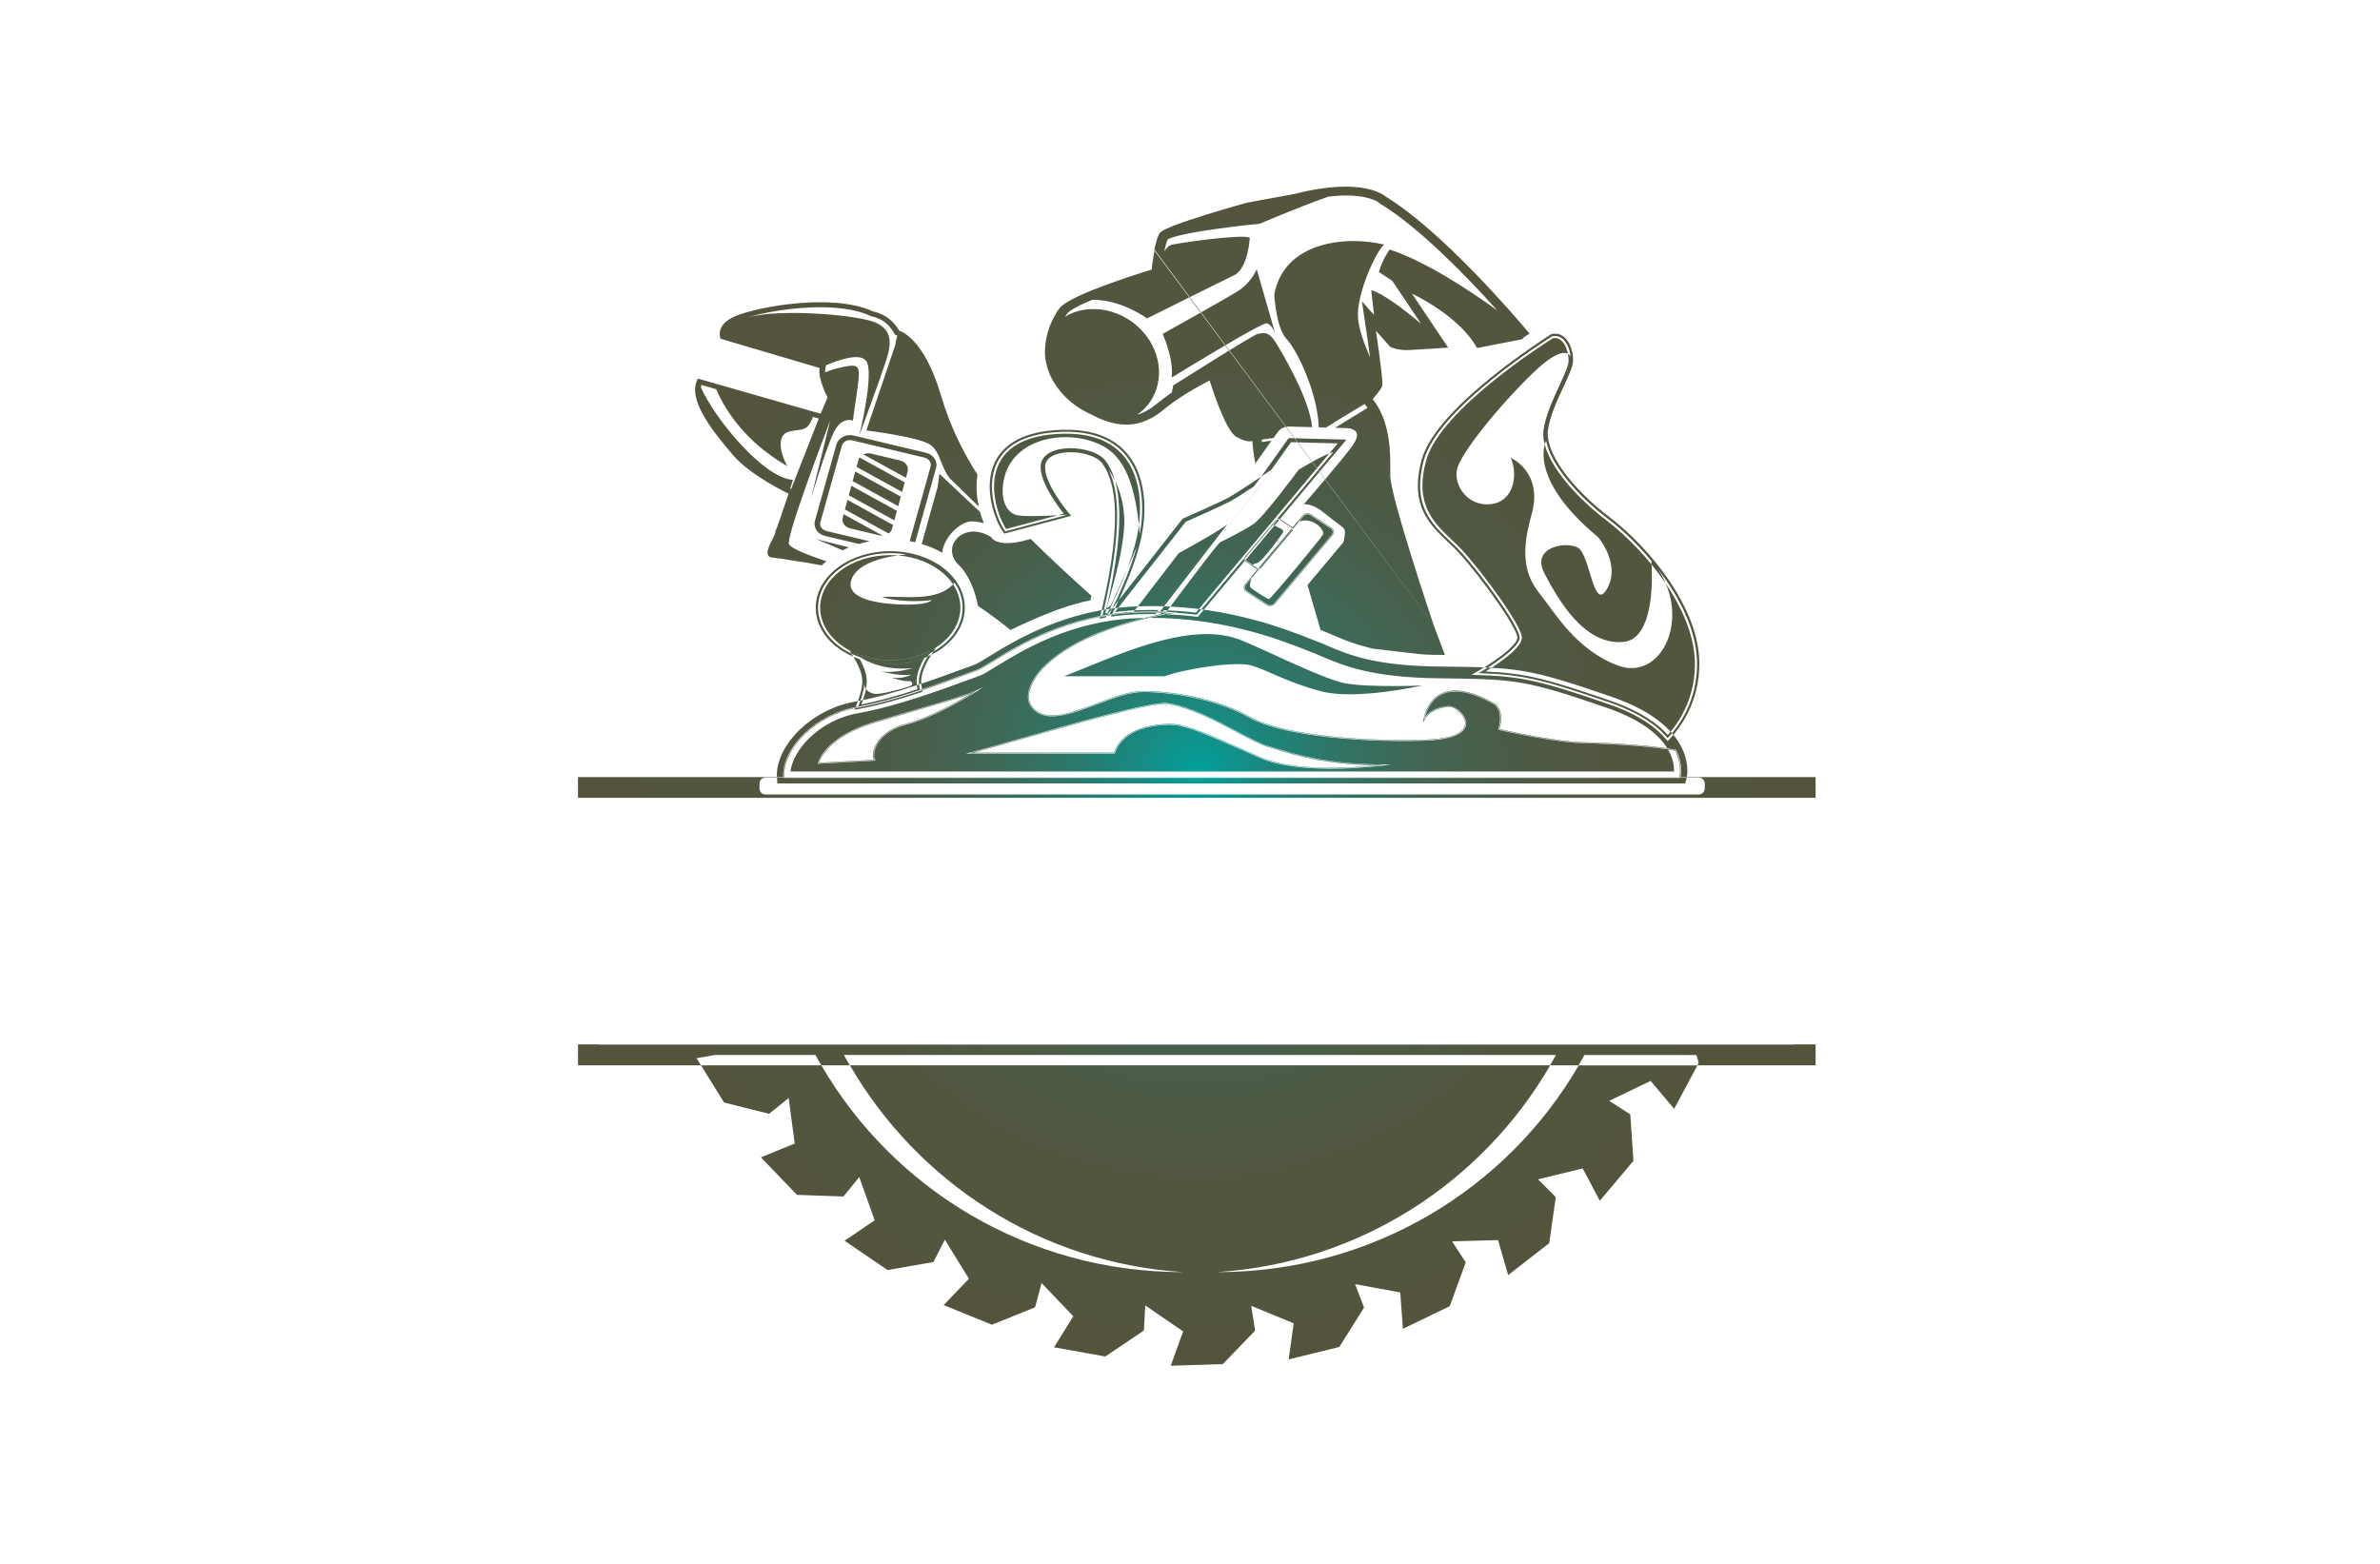 <?xml version="1.0" encoding="utf-8"?>
<!-- Generator: Adobe Illustrator 27.8.1, SVG Export Plug-In . SVG Version: 6.00 Build 0)  -->
<svg version="1.1" xmlns="http://www.w3.org/2000/svg" xmlns:xlink="http://www.w3.org/1999/xlink" x="0px" y="0px"
	 viewBox="0 0 350 230" style="enable-background:new 0 0 350 230;" xml:space="preserve">
<style type="text/css">
	.st0{fill:#DCFBFF;}
	.st1{fill:#FFF5E1;}
	.st2{fill:#EBFFDE;}
	.st3{fill:#E1FFF9;}
	.st4{fill:#F4FFDE;}
	.st5{fill:#E1FFE7;}
	.st6{fill:#E3F9FF;}
	.st7{fill:#FFF0E1;}
	.st8{fill:#B50004;}
	.st9{fill:#00A651;}
	.st10{fill:#18466B;}
	.st11{fill:#26AFDF;}
	.st12{fill:#767676;}
	.st13{fill:#00184F;}
	.st14{fill:#009CC6;}
	.st15{fill:#A97C50;}
	.st16{fill:#603913;}
	.st17{fill:#00183A;}
	.st18{fill:#5B5B5B;}
	.st19{fill:#E50000;}
	.st20{fill:#163A7A;}
	.st21{fill:#683600;}
	.st22{fill:#02025E;}
	.st23{fill:#FFD073;}
	.st24{fill:#245EB2;}
	.st25{fill:#00187C;}
	.st26{fill:#0099A5;}
	.st27{fill:#4F2400;}
	.st28{fill:#002F33;}
	.st29{fill:#809103;}
	.st30{fill:#7C2600;}
	.st31{fill:#E65100;}
	.st32{fill:#29ABE2;}
	.st33{fill:#0071BC;}
	.st34{fill:#0C2E3A;}
	.st35{fill:url(#SVGID_1_);}
	.st36{fill:url(#SVGID_00000073722073564867181600000000776978978766681780_);}
	.st37{fill:url(#SVGID_00000101099275798351420660000004589722308500633512_);}
	.st38{fill:#B1B3B6;}
	.st39{fill:#565759;}
	.st40{fill:#656668;}
	.st41{fill:url(#SVGID_00000060019217950520060300000012696725086742129798_);}
	.st42{fill:none;}
	.st43{fill:#0D162B;}
	.st44{fill:#897800;}
	.st45{fill:#0D162B;stroke:#FFFFFF;stroke-width:0.5;stroke-miterlimit:10;}
	.st46{fill:#FFD073;stroke:#FFFFFF;stroke-width:0.5;stroke-miterlimit:10;}
	.st47{fill:#FF0000;stroke:#FFFFFF;stroke-width:0.5;stroke-miterlimit:10;}
	.st48{fill:#26284A;}
	.st49{fill:#2F2C33;}
	.st50{fill:url(#SVGID_00000099663018550390568920000008598567535300255653_);}
	.st51{fill:#4C4C4C;}
	.st52{fill:url(#SVGID_00000099624057280589455520000008396091562790088068_);}
	.st53{fill:url(#SVGID_00000065765317782694080910000007356804126899511230_);}
	.st54{fill:#47C484;}
	.st55{fill:url(#SVGID_00000172406868048976245310000009792653167960275618_);}
	.st56{fill:#F2CD13;}
	.st57{fill:#EEAA01;}
	.st58{fill:#383838;}
	.st59{fill:#FFFFFF;stroke:#383838;stroke-width:0.25;stroke-linecap:square;stroke-linejoin:round;stroke-miterlimit:10;}
	.st60{fill:url(#SVGID_00000036253693209927119630000014881390318914629051_);}
	.st61{fill:url(#SVGID_00000147210415690729001240000017056680136801338538_);}
	.st62{fill:url(#SVGID_00000168833627263937388850000012774723733011328690_);}
	.st63{fill-rule:evenodd;clip-rule:evenodd;fill:url(#SVGID_00000098920950058777803990000001533243665532927622_);}
	.st64{fill:url(#SVGID_00000061432847463607756550000016401562006139595676_);}
	.st65{fill:url(#SVGID_00000049204939391734859470000011573053558796797594_);}
	.st66{fill:url(#SVGID_00000049192526870014714570000012138591843382798480_);}
	.st67{fill:url(#SVGID_00000003802737570593319800000010152342775357291914_);}
	.st68{fill:url(#SVGID_00000132799130154070322580000005639576258772106415_);}
	.st69{fill:#010102;}
	.st70{fill:#0A4D91;}
	.st71{fill:#F7F9F9;}
	.st72{fill:#3EA8B6;}
	.st73{fill:#A42B24;}
	.st74{fill:#327CA1;}
	.st75{fill:#CFD3D2;}
	.st76{fill:#E83529;}
	.st77{fill:#F5B117;}
	.st78{fill:#ADDAE9;}
	.st79{fill:#FCDF11;}
	.st80{fill:url(#SVGID_00000100370396883971208600000013056605145310947511_);}
	.st81{fill:url(#SVGID_00000065054949981506828830000000545160662833334151_);}
	.st82{fill:url(#SVGID_00000110432715993790934080000008374370569161392258_);}
</style>
<g id="Logo1">
</g>
<g id="Logo2">
</g>
<g id="Logo3">
</g>
<g id="Logo4">
</g>
<g id="Logo5">
</g>
<g id="Logo6">
</g>
<g id="Logo7">
</g>
<g id="Logo8">
</g>
<g id="Logo9">
</g>
<g id="Logo10">
</g>
<g id="Logo11">
</g>
<g id="Logo12">
</g>
<g id="Logo13">
</g>
<g id="Layer_14">
</g>
<g id="Layer_15">
	<radialGradient id="SVGID_1_" cx="176" cy="114.178" r="88.869" gradientUnits="userSpaceOnUse">
		<stop  offset="0" style="stop-color:#00A19E"/>
		<stop  offset="0.096" style="stop-color:#178B83"/>
		<stop  offset="0.214" style="stop-color:#2D7769"/>
		<stop  offset="0.345" style="stop-color:#3F6856"/>
		<stop  offset="0.495" style="stop-color:#4B5C48"/>
		<stop  offset="0.679" style="stop-color:#52563F"/>
		<stop  offset="1" style="stop-color:#54543D"/>
	</radialGradient>
	<path style="fill-rule:evenodd;clip-rule:evenodd;fill:url(#SVGID_1_);" d="M249.62,156.68l-3.42,6.4l-3.46-4.11l-6.09,2.93l3.1,2
		l0.46,6.83l-4.94,5.86l-2.52-4.74l-6.57,1.59l2.61,2.62l-0.96,6.77l-6.04,4.7l-1.49-5.15l-6.76,0.19l2.01,3.09l-2.35,6.44
		l-6.89,3.33l-0.39-5.35l-6.65-1.22l1.33,3.44l-3.64,5.8l-7.45,1.83l0.74-5.31l-6.25-2.57l0.58,3.65l-4.76,4.92l-7.65,0.24
		l1.82-5.05l-5.57-3.82l-0.2,3.69l-5.67,3.82l-7.55-1.35l2.84-4.56l-4.67-4.89l-0.95,3.57l-6.35,2.56l-7.1-2.89l3.72-3.87
		l-3.54-5.75l-1.68,3.29l-6.74,1.18l-6.33-4.31l4.43-3.01l-2.27-6.36l-2.32,2.86l-6.84-0.24l-5.3-5.52l4.97-2.03l-0.89-6.69
		l-2.87,2.32l-6.63-1.66l-3.39-5.47h17.7c10.55,18.17,30.37,30.41,53.09,30.41h0.12c-20.95-1.32-39.03-13.2-49.01-30.41h102.98
		c-9.98,17.21-28.07,29.09-49.01,30.41h0.12c22.72,0,42.54-12.24,53.09-30.41H249.62z M105.07,155.17l-2.64,0.46l0.65,1.05h17.7
		c-0.3-0.5-0.58-1.01-0.86-1.52H105.07z M124.97,156.68h102.98c0.3-0.5,0.59-1.01,0.87-1.52H124.1
		C124.38,155.67,124.67,156.18,124.97,156.68z M249.49,155.17H233c-0.28,0.51-0.56,1.02-0.86,1.52h17.47l0.2-0.36L249.49,155.17z
		 M105.97,49.82l14.56,4.3c-0.3,1.58,1.17,4.32,1.17,4.32l-1.02,2.41l-18.05-5.17c-1.76,3.18,2.63,8.24,5.18,11.26
		c2.55,3.01,8.16,5.67,8.16,5.67s-0.25,0.73-0.58,1.7l0,0l-0.06,0.17l-0.01,0.02l-0.02,0.06l-0.02,0.07l-0.01,0.02
		c-0.09,0.26-0.18,0.54-0.28,0.82l0,0.01l-0.03,0.09l-0.03,0.09l-0.03,0.09l0,0.01l-0.03,0.08l-0.02,0.07l-0.01,0.03l-0.1,0.28
		l-0.03,0.09l-0.01,0.03l-0.02,0.06l-0.03,0.08l0,0.01l-0.03,0.09l-0.01,0.04l-0.02,0.05l-0.03,0.09l0,0l-0.03,0.09l-0.02,0.04
		l-0.02,0.04l-0.03,0.09l0,0l-0.03,0.08l-0.02,0.05l-0.01,0.04l-0.03,0.08l0,0.01l-0.03,0.07l-0.02,0.06l-0.01,0.03l-0.03,0.08
		l-0.01,0.02l-0.02,0.06l-0.02,0.06l-0.01,0.02l-0.03,0.08l-0.01,0.02l-0.02,0.05l-0.02,0.06l0,0.01l-0.03,0.07l-0.01,0.03
		l-0.02,0.04l-0.02,0.06l0,0l-0.02,0.07l-0.01,0.03l-0.01,0.03l-0.02,0.06l0,0L114,78.38l-0.01,0.03l-0.01,0.02l-0.02,0.06
		l-0.01,0.03l-0.02,0.05l-0.01,0.01l-0.02,0.06l0,0.01l-0.01,0.01l-0.01,0.04l-0.01,0.03l0,0l-0.02,0.04l0,0l-0.01,0.01l-0.02,0.05
		l0,0c-0.01,0.02-0.01,0.03-0.02,0.04l0,0.01c-0.01,0.01-0.01,0.02-0.01,0.04l0,0c0,0.01-0.01,0.02-0.01,0.03l0,0.01
		c0,0.01-0.01,0.02-0.01,0.02c-0.23,0.49-1.77,2.93-0.19,3.03c0.01,0,0.02,0,0.03,0l0,0c0.01,0,0.02,0,0.03,0c0.01,0,0.02,0,0.04,0
		l0.04,0l0.04,0l0.05,0.01l0,0l0.05,0.01v0l0.05,0.01l0.06,0.01l0.06,0.01l0.06,0.01l0.07,0.01l0.07,0.01l0.07,0.01l0.07,0.01
		l0.08,0.01l0.08,0.01l0,0l0.08,0.01l0,0l0.09,0.01l0,0l0.09,0.01l0,0l0.09,0.01l0,0l0.09,0.01v0l0.1,0.01l0,0l0.1,0.01h0l0.1,0.02
		h0l0.1,0.02v0l0.11,0.02l0,0l0.11,0.02v0l0.11,0.02l0,0l0.11,0.02v0l0.12,0.02v0l0.12,0.02l0,0l0.12,0.02h0l0.25,0.04l0,0
		l0.13,0.02v0l0.13,0.02l0,0l0.13,0.02l0,0l0.13,0.02l0,0l0.14,0.02l0,0c0.23,0.04,0.46,0.07,0.71,0.11l0,0l0.15,0.02h0l0.3,0.05v0
		l0.15,0.02h0l0.15,0.02v0l0.16,0.02v0l0.16,0.03l0,0l0.16,0.03v0l0.16,0.03l0,0l0.16,0.03l0,0l0.16,0.03h0l0.16,0.03h0l0.16,0.03
		l0,0l0.17,0.03v0l0.17,0.03v0l0.17,0.03l0,0l0.17,0.03l0.17,0.03l0,0l0.17,0.03l0,0l0.01-0.01l0,0l0.01-0.01l0,0l0.01-0.01l0,0
		l0.01-0.01l0,0l0.01-0.01l0,0l0.01-0.01l0,0l0.01-0.01l0,0l0.01-0.01l0,0l0.01-0.01l0,0l0.01-0.01l0,0l0.01-0.01l0,0l0.01-0.01l0,0
		l0.01-0.01l0.01,0l0.01-0.01l0,0l0.01-0.01c0.18-0.17,0.36-0.33,0.55-0.48l-0.19-0.03c-2.53-0.85-5.08-1.85-5.33-2.45
		c-0.43-1.05,4.62-14.43,6.06-18.19l-2.84,11.51c0,0,2.18-7.34,3.36-9.77c1.18-2.44,2.82-1.73,2.82-1.73
		c0.24-2.18,0.89-5.53,0.87-6.95c-0.02-1.42-0.82-1.3-3.11-0.76c-0.65,0.15-1.28,0.37-1.85,0.61c-0.01-0.18,0-0.34,0.03-0.49
		l0.1-0.55c1.62-0.7,4.9-1.89,5.88-0.68c1.32,1.64-0.99,11.02-0.99,11.02s3.36-9.07,4.09-11.5c0.73-2.43,0.54-4.15-1.73-5.14
		c-2.27-0.99-12.19-1.96-17.64-1c-0.46,0.08-0.88,0.17-1.26,0.27c0.18-0.05,0.36-0.1,0.54-0.15c0.86-0.24,1.75-0.43,2.63-0.6
		c2.15-0.41,4.39-0.67,6.59-0.74c2.7-0.08,6.01,0.12,8.44,1.27l0.13,0.06l0.14,0.02c0.36,0.05,0.83,0.24,1.14,0.4
		c0.9,0.47,1.57,1.19,2.04,2.01l0.17,0.29l0.35,0.09l-0.02-0.01c-0.14,0.41-0.24,0.84-0.28,1.3l-4.28,12.67c0,0,7.74,0.96,9.39,2.1
		c1.65,1.14,1.55,3.83,3.31,5.38c0.77,0.68,2.23,2.21,3.84,3.73c-0.13-0.59-0.22-1.16-0.28-1.67c-0.06-0.59-0.08-1.18-0.05-1.77
		c0.02-0.42,0.06-0.84,0.13-1.26c-1.92-2.98-3.95-6.84-5.38-11.69c-2.54-8.62-6.14-9.49-6.14-9.49c-1.43-2.52-3.81-2.81-3.81-2.81
		c-5.88-2.78-17.01-0.7-20.2,0.64C105.02,47.77,105.97,49.82,105.97,49.82L105.97,49.82z M148.6,92.66c-1-0.82-2.77-2.21-4.78-3.55
		c0,0-0.54-3.49-2.56-5.76l-0.04-0.04c-0.15-0.15-0.31-0.31-0.47-0.45c-0.04-0.05-0.08-0.09-0.11-0.12
		c-0.05-0.06-0.08-0.1-0.09-0.13c0,0-1.44-1.84,0.33-3.57c0,0,1.8-1.9,4.87-0.06c0.05,0.07,0.09,0.13,0.14,0.2
		c0.34,0.37,1.41,1.09,4.34,0.43c0.25-0.06,0.62-0.15,0.87-0.22l0.28-0.08l0,0l0.19-0.05c2.53,2.51,5.84,5.61,8.93,8.35
		c-0.05,0.23-0.1,0.47-0.16,0.7c-0.06,0.01-0.13,0.03-0.19,0.04c-0.39,0.06-0.8,0.15-1.22,0.25l0.03,0.02
		c-0.67,0.17-1.33,0.35-1.99,0.55C153,90.46,148.6,92.66,148.6,92.66L148.6,92.66z M120.41,61.55l-4.07,10.38
		c-0.04-0.02-0.09-0.04-0.13-0.06l0.39-1.3c-4.3-0.26-11.49-8.96-13.52-13.6c0.01-0.12,0.03-0.25,0.06-0.36l2.19,0.63
		c0.35,0.86,0.83,1.82,1.48,2.85c2.56,4.05,5.9,6.69,8.99,8.48c0,0-1.38-2.28-0.89-4.03c0.49-1.75,2.99-0.81,3.9-1.87
		c0.29-0.33,0.54-0.83,0.74-1.35L120.41,61.55L120.41,61.55z M131.19,77.74c-0.08,0.3-0.25,0.54-0.51,0.72l-6.43-3.54l0.38-1.4
		l6.7,3.69L131.19,77.74L131.19,77.74z M137.88,71.64l0.28-1.95l5.97,5.62c0.15,0.55,0.34,1.1,0.55,1.63
		c-0.53-0.14-1.13-0.25-1.74-0.26c-1.67-0.04-4.17,2.3-4.38,4.61c-0.94-0.54-1.96-0.97-3.02-1.28L137.88,71.64L137.88,71.64z
		 M124.86,80.51c-0.32,0.13-0.63,0.27-0.94,0.43c-2.28-1.01-3.97-1.67-3.97-1.67S122.21,79.85,124.86,80.51L124.86,80.51z
		 M131.52,76.53l-6.7-3.69l0.38-1.4l6.7,3.69L131.52,76.53L131.52,76.53z M132.09,74.44l-6.7-3.69l0.38-1.4l6.7,3.69L132.09,74.44
		L132.09,74.44z M132.66,72.35l-6.7-3.69l0.27-0.98c0.04-0.14,0.1-0.27,0.18-0.39l6.64,3.65L132.66,72.35L132.66,72.35z
		 M133.23,70.27l-6.26-3.44c0.35-0.17,0.73-0.21,1.12-0.12l4.3,1.02c0.8,0.19,1.28,0.91,1.08,1.62L133.23,70.27L133.23,70.27z
		 M124.06,75.62l5.74,3.16c-0.16,0.01-0.32-0.01-0.48-0.05l-4.3-1.02c-0.8-0.19-1.28-0.91-1.08-1.62L124.06,75.62L124.06,75.62z
		 M119.84,76.6c-0.27,0.98,0.4,1.96,1.49,2.22l4.96,1.18c0.52-0.16,1.06-0.28,1.6-0.39l-6.34-1.51c-0.66-0.16-1.07-0.74-0.9-1.33
		l3.15-11.21c0.16-0.59,0.84-0.96,1.5-0.8l10.65,2.54c0.66,0.16,1.07,0.74,0.9,1.33l-3.07,10.95c0.27,0.05,0.54,0.1,0.81,0.16
		l3.07-10.93c0.27-0.98-0.4-1.96-1.49-2.22l-10.65-2.54c-1.11-0.26-2.25,0.35-2.52,1.34L119.84,76.6L119.84,76.6z M210.83,91.92
		L169.76,36.7l0,0c0.01-0.04,0.02-0.07,0.02-0.11l0.01-0.02c0.01-0.03,0.01-0.06,0.02-0.09l0-0.02c0.01-0.04,0.02-0.07,0.02-0.11
		l0,0c0.01-0.03,0.02-0.06,0.02-0.1l0.01-0.03c0.01-0.03,0.01-0.05,0.02-0.08l0.01-0.02c0.01-0.03,0.02-0.07,0.03-0.1l0-0.02
		c0.01-0.03,0.01-0.06,0.02-0.08l0.01-0.03c0.01-0.03,0.01-0.05,0.02-0.08l0-0.02c0.01-0.03,0.02-0.07,0.03-0.1l0-0.01
		c0.01-0.03,0.02-0.06,0.02-0.08l0.01-0.03c0.01-0.03,0.02-0.05,0.02-0.08l0.01-0.02c0.01-0.03,0.02-0.06,0.03-0.09l0-0.02
		c0.01-0.03,0.02-0.05,0.02-0.07l0.01-0.03c0.01-0.02,0.02-0.05,0.02-0.07l0.01-0.02c0.01-0.03,0.02-0.06,0.03-0.09l0.01-0.02
		c0.01-0.02,0.02-0.04,0.02-0.07l0.01-0.02c0.01-0.02,0.02-0.05,0.03-0.07l0-0.01c0.01-0.03,0.02-0.05,0.03-0.08l0.01-0.02
		c0.01-0.02,0.02-0.04,0.03-0.06l0.01-0.02c0.01-0.02,0.02-0.04,0.03-0.06l0-0.01c0.01-0.02,0.02-0.05,0.03-0.07l0.01-0.02
		c0.01-0.02,0.02-0.03,0.03-0.05l0.01-0.02c0.01-0.02,0.02-0.04,0.03-0.06l0-0.01c0.01-0.02,0.02-0.04,0.04-0.06l0.01-0.02
		c0.01-0.01,0.02-0.03,0.03-0.04l0.01-0.02c0.01-0.02,0.02-0.03,0.04-0.05c0.87-1.13,12.83-4.42,12.83-4.42l6.99-1.28
		c10.2-2.62,13.35,0.39,13.35,0.39c8.32,5.09,18.95,17.52,21.17,20.16l-0.11,0.07l0,0l-0.02,0.01l0,0l-0.01,0.01l-0.01,0l-0.01,0.01
		l-0.01,0l-0.01,0.01l-0.01,0.01l-0.01,0.01l-0.01,0.01l-0.01,0l-0.01,0.01l-0.01,0l-0.01,0.01l0,0l-0.02,0.01l0,0l-0.02,0.01l0,0
		l-0.02,0.01l0,0l-0.02,0.01l0,0l-0.01,0.01l-0.01,0l-0.01,0.01l-0.01,0l-0.02,0.01l-0.01,0.01l-0.01,0.01l-0.01,0l-0.01,0.01l0,0
		l-0.01,0.01l0,0l-0.02,0.01l0,0l-0.02,0.01l0,0l-0.02,0.01l0,0l-0.01,0.01l0,0l-0.01,0.01l-0.01,0l-0.01,0.01l-0.01,0.01
		l-0.01,0.01l-0.01,0.01l-0.01,0.01l-0.01,0.01l-0.01,0l-0.01,0.01l0,0l-0.01,0.01l0,0l-0.02,0.01l0,0l-0.03,0.02l0,0l-0.01,0.01
		l0,0l-0.01,0.01l-0.01,0l-0.01,0.01l-0.01,0.01l-0.01,0.01l-0.01,0.01l-0.01,0.01l-0.01,0.01l-0.01,0l-0.01,0.01l0,0l-0.01,0.01
		l0,0l-0.02,0.01l0,0l-0.02,0.01l0,0l-0.02,0.01l0,0l-0.01,0.01l0,0l-0.01,0.01l-0.01,0l-0.01,0.01l-0.01,0.01l-0.01,0.01
		l-0.01,0.01l-0.01,0L224,49.76l-0.01,0l-0.01,0.01l0,0l-0.01,0.01l0,0l-0.02,0.01l0,0l-0.02,0.01l0,0l-0.02,0.01l0,0l-0.01,0.01
		l0,0l-0.01,0.01l-0.01,0l-0.01,0.01l-0.01,0.01l-0.01,0.01l-0.01,0.01l-0.01,0l-0.01,0.01l-0.01,0l-0.01,0.01l0,0l-0.01,0.01l0,0
		l-0.02,0.01l-6.56,1.28c-2.63-4.81-9.57-8-9.57-8l5.33,7.94c0,0-3.8,0.25-5.69,0.35c-1.89,0.1-2.86-0.49-2.86-0.49l-2.08-2.34
		c0,0,0.84,5.55,0.94,7.52v0l0,0.02c0,0.02,0,0.04,0,0.06l0,0l0,0.02l0,0.01v0c0,0.02,0,0.04,0,0.06l0,0.04c0,0.02,0,0.03,0,0.05
		c0,0.02,0,0.03,0,0.05l0,0.03c0,0.02,0,0.03,0,0.05l0,0.02c0,0.02,0,0.04,0,0.05l0,0.01c0,0.02,0,0.04,0,0.05l0,0.01
		c0,0.02,0,0.03-0.01,0.05l0,0c0,0.01,0,0.03-0.01,0.04l0,0c0,0.01-0.01,0.02-0.01,0.03c-0.22,0.56-1.39,1.89-1.39,1.89
		c0.14,0.17,0.27,0.35,0.4,0.53l0,0l0,0c0.47,0.68,0.84,1.41,1.14,2.16l0,0.01c0.02,0.06,0.04,0.11,0.06,0.17l0,0.01
		c0.02,0.06,0.04,0.11,0.06,0.17l0,0.01c0.02,0.06,0.04,0.11,0.06,0.17l0,0.01c0.02,0.06,0.04,0.12,0.06,0.17l0,0
		c0.27,0.83,0.45,1.67,0.57,2.51l0,0c0.01,0.06,0.02,0.12,0.03,0.17l0,0.01c0.01,0.06,0.02,0.11,0.02,0.17l0,0.01
		c0.01,0.05,0.01,0.11,0.02,0.16l0,0.02c0.01,0.05,0.01,0.11,0.02,0.16l0,0.02c0.01,0.05,0.01,0.11,0.02,0.16l0,0.02
		c0.01,0.05,0.01,0.11,0.02,0.16l0,0.01c0.01,0.06,0.01,0.11,0.02,0.17l0,0.01c0.01,0.06,0.01,0.11,0.01,0.17l0,0.01
		c0,0.06,0.01,0.11,0.01,0.17l0,0c0.04,0.51,0.06,1.02,0.07,1.5l0,0.02c0,0.04,0,0.09,0,0.13l0,0.04c0,0.04,0,0.08,0,0.12l0,0.04
		c0,0.04,0,0.08,0,0.12l0,0.04l0,0.12l0,0.04l0,0.11l0,0.05l0,0.11v0.05l0,0.09v0.06l0,0.1v0.04l0,0.11v0.04l0,0.11l0,0.02l0,0.13
		l0,0.12l0,0.02l0,0.12v0.01l0,0.13l0,0.01l0,0.13C204.44,72.98,210.83,91.92,210.83,91.92L210.83,91.92z M169.78,36.59l-0.02,0.11
		C169.77,36.67,169.77,36.63,169.78,36.59L169.78,36.59z M169.74,36.81l41.09,55.12l1.66,4.39c-0.24,0-0.49-0.01-0.73-0.01l-0.14,0
		l-0.01,0l-0.01,0l-0.01,0l0,0l-0.01,0l-0.01,0l-0.01,0h0l-0.01,0l-0.01,0l-0.01,0l0,0l-0.01,0l-0.01,0l-0.01,0l0,0l-0.01,0l-0.01,0
		l-0.01,0h0l-0.01,0l-0.01,0l-0.01,0h0l-0.01,0l-0.01,0l-0.01,0h0l-0.01,0l-0.01,0l-0.01,0h0l-0.01,0l-0.01,0l-0.01,0h0l-0.01,0
		l-0.01,0l-0.01,0h0l-0.01,0l-0.01,0l-0.01,0l0,0l-0.01,0l-0.01,0l-0.01,0h0l-0.01,0l-0.01,0l-0.01,0h0l-0.01,0l-0.01,0l-0.01,0h0
		l-0.01,0l-0.01,0l-0.01,0h0l-0.01,0l-0.01,0l-0.01,0l0,0l-0.01,0l-0.01,0l-0.02,0l-0.01,0l-0.02,0l-0.01,0l-0.01,0h0l-0.01,0
		l-0.01,0l-0.01,0h0l-0.01,0l-0.01,0l-0.01,0h0l-0.01,0l0,0c-0.42-0.01-0.85-0.02-1.27-0.04c-1.03-0.03-7.06-0.81-7.57-0.84
		c-0.22-0.01-0.81-0.16-1.41-0.33c-0.53-0.14-1.04-0.29-1.54-0.46l0,0v0c-1.05-0.35-2.06-0.75-3.13-1.21l-0.23-0.1l-0.02-0.01l0,0
		l-0.02-0.01l-0.01,0l-0.02-0.01l-0.01,0l-0.01-0.01l-0.01-0.01l-0.01,0l-0.02-0.01l0,0l-0.02-0.01l0,0l-0.02-0.01l0,0l-0.02-0.01
		l-0.01,0l-0.02-0.01l-0.01,0l-0.01-0.01l-0.01-0.01l-0.01,0l-0.02-0.01l-0.01,0l-0.02-0.01l0,0l-0.02-0.01l0,0l-0.02-0.01l-0.01,0
		l-0.02-0.01l-0.01,0l-0.01-0.01l-0.01-0.01l-0.01,0l-0.02-0.01l-0.01,0l-0.02-0.01l0,0l-0.02-0.01l0,0l-0.02-0.01l-0.01,0
		l-0.02-0.01l-0.01,0l-0.01-0.01l-0.01-0.01l-0.01,0l-0.02-0.01l-0.01,0l-0.02-0.01l0,0l-0.02-0.01l0,0l-0.02-0.01l-0.01,0
		l-0.02-0.01l-0.01,0l-0.01-0.01l-0.01-0.01l-0.01,0l-0.02-0.01l-0.01,0L195.07,93l0,0l-0.02-0.01l0,0l-0.02-0.01l0,0L195,92.97
		l-0.01,0l-0.01-0.01l-0.01,0l-0.01,0l-0.02-0.01l-0.01,0l-0.02-0.01l0,0l-0.02-0.01l0,0l-0.02-0.01l0,0l-0.02-0.01l-0.01,0
		l-0.01-0.01l-0.01,0l-0.01,0l-0.02-0.01l-0.01,0l-0.02-0.01l-0.02-0.01l0,0l-0.02-0.01l0,0l-0.02-0.01l-0.01,0l-0.01-0.01l-0.01,0
		l-0.01,0l-0.02-0.01l-0.01,0l-0.02-0.01l0,0l-0.02-0.01v0l-0.02-0.01l0,0l-0.02-0.01l-0.01,0l-0.01-0.01l-0.01,0l-0.01,0
		l-0.02-0.01l-0.01,0l-0.02-0.01l0,0l-0.02-0.01c-0.08-0.03-0.15-0.06-0.23-0.09c-0.7-2.39-1.36-4.65-1.93-6.62l1.08-1.29l0,0l4.2-5
		c0,0,0.36-1.39,0.19-1.83c-0.17-0.44-1.44-1.17-3.11-2.56c-1.67-1.39-2.91-1.19-2.91-1.19s6.13-7.07,7.25-8.75
		c1.12-1.68,0.28-2.08,0.28-2.08c-0.32-0.23-0.72-0.37-1.17-0.38l-0.63-0.02l-1.13-0.03l4.78-2.92c-0.12-0.18-0.25-0.35-0.38-0.52
		l-0.04-0.05c-1.93,1.12-4.34,2.61-5.69,3.46l-1.06-0.03c-0.21-5.39-3.35-11.59-4.77-13.04c-1.48-1.51-1.78-6.48-1.78-6.48
		c1.43-7.82,10.55-8.71,16.18-7.36c-1.04,0.67-4.14,7.21-3.86,10.79c0.13,1.7,0.95,3.91,1.77,5.77c-0.16-1.23-0.34-2.46-0.52-3.69
		l-0.68-4.53l1.79,2.01c-0.2-1.72-0.42-3.65-0.42-3.65c1.74,0.48,4.82,2.83,7.33,4.94l-4.24-6.32l-1.95-1.28
		c0.47-1.81,1.57-3.32,1.57-3.32c5.21,1.72,11.49,5.83,15.83,8.96c-2.59-2.88-5.29-5.71-8.13-8.4c-1.47-1.39-2.99-2.76-4.58-4.05
		c-1.4-1.14-2.88-2.24-4.44-3.2l-0.13-0.08l-0.09-0.09c-0.52-0.45-1.77-0.77-2.44-0.89c-1.58-0.28-3.33-0.23-5.06-0.02
		c-4.6,1.64-10.05,3.98-10.05,3.98s-11.21,1.09-13.55,2.3c-0.22,0.46-0.41,1.31-0.5,1.73c0.36-0.45,0.68-0.8,0.9-0.88
		c0.74-0.28,11.08-1.73,11.67-1.06c0,0-0.22,4.48-2.32,5.49c-2.1,1.01-12.79,6.35-12.79,6.35s-3.82-2.84-8.09-2.73
		c-0.56,0.24-1.11,0.48-1.65,0.74c-0.46,0.22-1.61,0.8-1.92,1.18c-0.14,0.18-0.28,0.36-0.41,0.56c0.33-0.2,0.68-0.37,1.06-0.53
		c4.28-1.73,9.56,0.4,11.79,4.74c1.95,3.8,0.92,8.05-2.24,10.21c1.24-0.35,2.27-1.09,3.23-1.88c0.52-0.42,1.06-0.82,1.61-1.21
		c0.08-0.05,0.16-0.11,0.24-0.16c0.12-0.36,0.2-0.71,0.22-1.05c0,0,12.02-7.62,12.48-7.61c0.46,0.01,1.37-0.63,2.49,1.09
		c1.05,1.62,5.08,8.48,5.48,12.64l-3.35-0.09c-0.7-0.02-1.32,0.27-1.7,0.8l-0.1,0.14l-0.53,0.74l-1.74,0.25l0.01,0.11
		c0.01,0.08,0.01,0.16,0.02,0.24l1.41-0.2l-1.23,1.73l-1.15,1.62c-0.31-1.55-0.45-3.31-0.45-3.31s-0.7,0.35-2.37-0.62
		c-1.67-0.97-3.9-8.28-3.9-8.28s-3.94,1.98-6.47,4.06c-0.04,0.03-0.08,0.06-0.12,0.1v0l0,0l-0.01,0.01
		c-0.03,0.03-0.07,0.06-0.1,0.08l-0.02,0.01c-0.03,0.03-0.07,0.05-0.1,0.08l-0.03,0.02c-0.03,0.02-0.06,0.04-0.08,0.07l-0.05,0.04
		c-0.02,0.02-0.05,0.04-0.07,0.05c-0.02,0.02-0.04,0.03-0.06,0.05c-0.02,0.02-0.04,0.03-0.06,0.05c-0.02,0.02-0.04,0.03-0.06,0.05
		l0,0c-2.18,1.62-5.27,2.98-10.15,0.35c-1.93-0.86-3.93-2.28-5.25-4.34l0,0c-0.71-1.02-1.14-2.06-1.37-3.08
		c-0.23-0.91-0.28-1.8-0.18-2.63c0.15-1.91,0.86-3.61,1.55-4.75l0.01-0.02c0.02-0.04,0.05-0.08,0.07-0.12l0.01-0.02
		c0.02-0.04,0.05-0.07,0.07-0.11l0.02-0.04c0.02-0.03,0.04-0.06,0.05-0.08c0.01-0.02,0.03-0.04,0.04-0.06
		c0.01-0.02,0.03-0.04,0.04-0.05c0.02-0.03,0.04-0.05,0.06-0.08l0.02-0.03c0.02-0.03,0.05-0.06,0.07-0.09l0.01-0.01
		c0.03-0.03,0.05-0.07,0.08-0.1l0,0c0.03-0.03,0.05-0.07,0.08-0.1c1.68-2.07,13.47-5.61,13.47-5.61s0.04-0.36,0.11-0.89l0-0.02
		c0.01-0.04,0.01-0.08,0.02-0.13l0.01-0.07l0.01-0.05l0-0.03l0.01-0.06l0-0.02l0.01-0.06l0,0l0.01-0.07v0l0.01-0.04l0.01-0.05
		l0.01-0.05l0.01-0.04l0.01-0.05l0,0l0.01-0.08l0,0l0.01-0.04l0.01-0.07l0-0.03l0.01-0.08l0-0.02l0-0.01
		c0.01-0.03,0.01-0.06,0.02-0.09l0.01-0.04l0.01-0.06l0.01-0.04l0.02-0.09l0-0.01l0-0.01c0.01-0.03,0.01-0.07,0.02-0.1l0-0.02
		c0.01-0.03,0.01-0.06,0.02-0.09l0-0.02c0.01-0.03,0.01-0.07,0.02-0.1l0-0.01l0,0c0.01-0.04,0.01-0.07,0.02-0.11l0-0.02
		c0.01-0.03,0.01-0.06,0.02-0.09L169.74,36.81L169.74,36.81z M184.81,39.59l2.7,9.37c0,0-0.49-1.25-1.23-1.41
		c-0.73-0.17-13.99,7.99-13.99,7.99c0.38-2.74-1.31-6.43-1.31-6.43s8.96-4.99,11.02-6.27C184.06,41.55,184.81,39.59,184.81,39.59
		L184.81,39.59z M116.25,113.47c0.18-1.61,1.22-3.43,2.86-5.01c1.78-1.7,4.25-3.08,7.13-3.58c5.47-0.96,12.3-3.47,15.88-4.79
		c0.79-0.29,1.43-0.53,1.79-0.65c0.64-0.22,1.52-0.76,2.7-1.49c3.75-2.3,10.78-6.62,20.5-7.03c11.83-0.49,20.96,3.11,24.93,4.67
		l0.8,0.32c0.53,0.2,1.02,0.41,1.54,0.63c3.22,1.37,7.29,3.1,17.19,3.22l0.14,0c11.05,0.13,12.44,0.15,24.56,4.33
		c9.2,3.17,9.97,7.68,9.91,9.38H116.25L116.25,113.47z M247.05,115.22h0.78l0.18-0.68c0.01-0.02,2.1-7.54-11.03-12.07
		c-12.44-4.29-13.87-4.31-25.24-4.44l-0.14,0c-9.46-0.11-13.32-1.75-16.36-3.05c-0.56-0.24-1.1-0.47-1.6-0.66
		c-0.47-0.18-0.62-0.24-0.8-0.31c-4.11-1.62-13.54-5.34-25.82-4.82c-10.28,0.43-17.61,4.93-21.53,7.33
		c-1.07,0.66-1.87,1.15-2.3,1.29c-0.49,0.17-1.09,0.39-1.83,0.66c-3.52,1.3-10.22,3.77-15.5,4.69c-3.32,0.58-6.16,2.17-8.2,4.11
		c-2.3,2.19-3.58,4.87-3.4,7.13l0.06,0.82h0.92H247.05L247.05,115.22z M112.57,114.35c-0.48,0-0.88,0.4-0.88,0.88v0.73
		c0,0.49,0.4,0.88,0.88,0.88h137.25c0.48,0,0.88-0.4,0.88-0.88v-0.73c0-0.49-0.4-0.88-0.88-0.88H112.57L112.57,114.35z
		 M130.92,81.06c-3.01,0-5.75,0.92-7.73,2.42c-2,1.51-3.23,3.59-3.23,5.89c0,2.3,1.23,4.39,3.23,5.89c1.98,1.5,4.71,2.42,7.73,2.42
		c3.01,0,5.75-0.92,7.73-2.42c2-1.51,3.23-3.59,3.23-5.89c0-2.3-1.23-4.39-3.23-5.89C136.67,81.98,133.94,81.06,130.92,81.06
		L130.92,81.06z M138.23,83.92c1.85,1.4,3,3.32,3,5.45c0,2.13-1.15,4.05-3,5.45c-1.87,1.41-4.45,2.28-7.31,2.28
		c-2.86,0-5.44-0.87-7.31-2.28c-1.85-1.4-3-3.32-3-5.45c0-2.13,1.15-4.05,3-5.45c1.87-1.41,4.45-2.28,7.31-2.28
		C133.78,81.64,136.36,82.51,138.23,83.92L138.23,83.92z M126.45,96.96c0.55,0.19,1.12,0.34,1.72,0.46
		c0.89,0.17,1.81,0.27,2.76,0.27c1.08,0,2.12-0.12,3.1-0.34c0.66-0.15,1.3-0.34,1.9-0.58c-0.27,0.47-0.52,0.97-0.71,1.47
		c-0.26,0.67-0.42,1.34-0.42,1.97c0,0.21,0.02,0.43,0.04,0.66c0.02,0.16,0.05,0.33,0.08,0.5c-1.41,0.46-2.87,0.91-4.31,1.3
		c-1.34,0.37-2.68,0.69-3.94,0.94c0.2-0.52,0.37-1.04,0.51-1.53c0.18-0.67,0.29-1.31,0.29-1.87c0-0.65-0.17-1.35-0.44-2.03
		C126.87,97.76,126.67,97.35,126.45,96.96L126.45,96.96z M126.41,98.37c0.25,0.62,0.4,1.25,0.4,1.84c0,0.51-0.1,1.11-0.27,1.73
		c-0.17,0.64-0.41,1.31-0.67,1.96l-0.2,0.48l0.57-0.1c1.46-0.26,3.01-0.63,4.57-1.06c1.57-0.43,3.13-0.91,4.61-1.4l0.26-0.09
		l-0.05-0.24c-0.05-0.24-0.1-0.47-0.12-0.69c-0.03-0.21-0.04-0.41-0.04-0.6c0-0.57,0.15-1.18,0.38-1.79
		c0.29-0.75,0.71-1.5,1.16-2.18l0.6-0.92l-1.05,0.51c-0.82,0.4-1.73,0.72-2.69,0.94c-0.93,0.21-1.92,0.32-2.94,0.32
		c-0.91,0-1.79-0.09-2.62-0.25c-0.86-0.17-1.68-0.42-2.44-0.74l-0.93-0.39l0.5,0.8C125.81,97.1,126.16,97.73,126.41,98.37
		L126.41,98.37z M228.4,49.73c0.11-0.02,0.22-0.03,0.32-0.02c0.43,0.02,0.8,0.24,1.09,0.58c0.32,0.37,0.55,0.87,0.69,1.41
		c0.13,0.5,0.19,1.01,0.17,1.47c-0.03,0.68-0.63,1.97-1.33,3.5c-0.94,2.03-2.07,4.47-2.35,6.57c-0.24,1.79,0.65,3.99,2.22,6.22
		c1.74,2.47,4.3,5.01,7.06,7.09c2.94,2.23,6.83,6.13,9.59,10.67c2.04,3.36,3.45,7.07,3.39,10.7c-0.04,2.52-0.64,4.64-1.46,6.38
		c-0.74,1.58-1.66,2.84-2.52,3.79c-0.74-0.82-1.71-1.67-2.99-2.48c-1.43-0.91-3.24-1.79-5.53-2.58c-4.93-1.7-8.11-2.72-10.88-3.35
		c-2.49-0.56-4.64-0.8-7.41-0.92c1.39-0.84,2.76-1.8,3.76-2.68c1.03-0.92,1.68-1.79,1.58-2.45v0c-0.15-0.94-1.4-3.04-3-5.35
		c-1.88-2.71-4.25-5.72-5.82-7.42c-0.46-0.49-0.98-0.99-1.51-1.49c-2.64-2.5-5.5-5.21-3.75-11.62
		C211.74,60.26,227.38,50.36,228.4,49.73L228.4,49.73z M209.07,67.61c-1.83,6.72,1.16,9.54,3.91,12.15
		c0.51,0.48,1.01,0.95,1.48,1.46c1.56,1.67,3.9,4.66,5.77,7.35c1.56,2.25,2.78,4.27,2.91,5.12h0c0.07,0.46-0.5,1.16-1.39,1.96
		c-1.17,1.03-2.87,2.17-4.49,3.1l-0.87,0.5l1.04,0.03c3.22,0.1,5.54,0.33,8.27,0.94c2.75,0.62,5.91,1.63,10.8,3.32
		c2.24,0.77,4,1.63,5.39,2.51c1.37,0.88,2.37,1.78,3.1,2.65l0.25,0.3l0.27-0.29c0.96-1.02,2.04-2.43,2.88-4.23
		c0.85-1.8,1.46-3.99,1.51-6.6c0.07-3.74-1.38-7.54-3.46-10.98c-2.8-4.61-6.75-8.58-9.74-10.84c-2.71-2.05-5.23-4.54-6.93-6.96
		c-1.5-2.13-2.35-4.2-2.13-5.85c0.27-2.02,1.38-4.42,2.31-6.42c0.73-1.58,1.35-2.91,1.38-3.7c0.02-0.51-0.04-1.08-0.19-1.63
		c-0.16-0.61-0.43-1.19-0.81-1.62c-0.4-0.47-0.93-0.78-1.58-0.8c-0.18-0.01-0.37,0.01-0.56,0.05l-0.06,0.01l-0.05,0.03
		C228.02,49.25,211.23,59.67,209.07,67.61L209.07,67.61z M162.97,90.25l-0.45,0.57l0.77-0.11c0.61-0.09,1.23-0.17,1.86-0.23
		c0.63-0.06,1.28-0.11,1.93-0.13l0,0c0.59-0.02,1.17-0.04,1.73-0.04c0.57-0.01,1.13,0,1.69,0.01l0.18,0l0.1-0.13l15.24-19.75
		l1.17-1.51l-1.64,1.11c-0.01,0.01-3.72,2.52-5.03,3.22c-1.31,0.7-6.51,2.99-6.52,2.99l-0.08,0.03l-0.05,0.06L162.97,90.25
		L162.97,90.25z M174.38,76.74c0.64-0.28,5.23-2.31,6.49-2.98c0.77-0.41,2.3-1.4,3.49-2.19l-14.01,18.15
		c-0.51-0.01-1.02-0.01-1.54-0.01c-0.58,0.01-1.17,0.02-1.76,0.04h0c-0.67,0.03-1.33,0.07-1.97,0.14c-0.38,0.04-0.76,0.08-1.13,0.13
		L174.38,76.74L174.38,76.74z M185.67,70.91L185.67,70.91l0.36-0.47l1.17-1.51l-0.23,0.15l2.89-4.05l6.87,0.18L175.86,90.1
		c-0.82-0.1-1.66-0.18-2.5-0.24c-0.72-0.05-1.46-0.09-2.23-0.12l14.52-18.8l0.01-0.01L185.67,70.91L185.67,70.91z M185.12,70.59
		l-14.87,19.27l-0.34,0.44l0.6,0.01c0.94,0.02,1.87,0.07,2.79,0.13c0.92,0.07,1.8,0.15,2.66,0.26l0.19,0.02l0.12-0.14l21.36-25.47
		l0.38-0.45l-0.63-0.02l-7.69-0.2l-0.19,0l-0.1,0.14l-3.97,5.57l-0.3,0.42L185.12,70.59L185.12,70.59L185.12,70.59z M185.12,70.59
		L185.12,70.59L185.12,70.59L185.12,70.59z M162.88,90.18c-0.11,0.02-0.22,0.03-0.33,0.05l-0.01,0c1.83-7.69,2.24-12.71,2.01-16.07
		c-0.23-3.46-1.14-5.19-1.87-6.26c-0.48-0.71-1.39-1.24-2.46-1.57c-0.94-0.29-2.02-0.44-3.04-0.41c-1.04,0.03-2.02,0.23-2.77,0.63
		c-0.57,0.31-1,0.73-1.22,1.27c-0.89,2.25,2.27,6.51,3.24,7.73l-8.46,2.25c-0.66-0.96-1.51-2.96-1.73-5.17
		c-0.13-1.3-0.04-2.68,0.45-3.94c0.48-1.25,1.35-2.39,2.77-3.26c1.34-0.81,3.17-1.39,5.63-1.58c1.69-0.13,3.18-0.07,4.47,0.16
		c2.75,0.48,4.64,1.7,5.9,3.32c1.27,1.63,1.89,3.66,2.1,5.75c0.21,2.09,0,4.24-0.41,6.08c-0.37,1.63-0.94,3.38-1.6,5.07
		C164.69,86.42,163.71,88.52,162.88,90.18L162.88,90.18z M166.17,84.42c0.66-1.71,1.25-3.48,1.62-5.15
		c0.42-1.89,0.64-4.09,0.42-6.24c-0.22-2.18-0.88-4.31-2.21-6.03c-1.35-1.73-3.37-3.05-6.31-3.56c-1.35-0.24-2.89-0.3-4.65-0.17
		c-2.59,0.2-4.52,0.81-5.94,1.68c-1.55,0.95-2.5,2.19-3.02,3.55c-0.52,1.34-0.61,2.8-0.48,4.18c0.25,2.46,1.26,4.7,1.97,5.62
		l0.14,0.18l0.23-0.06l9.13-2.43l0.45-0.12l-0.28-0.33c-0.01-0.01-4.35-5.17-3.42-7.52c0.16-0.41,0.49-0.72,0.94-0.96
		c0.65-0.35,1.52-0.52,2.45-0.55c0.94-0.03,1.94,0.11,2.81,0.38c0.94,0.29,1.72,0.74,2.12,1.32c0.69,1.02,1.55,2.66,1.78,6
		c0.23,3.38-0.2,8.47-2.1,16.34l-0.1,0.43l0.49-0.09c0.15-0.03,0.31-0.05,0.49-0.08c0.15-0.03,0.31-0.05,0.49-0.08l0.17-0.03
		l0.07-0.14C164.27,88.86,165.29,86.68,166.17,84.42L166.17,84.42z M195.98,78.71c0.14-0.17,0.2-0.38,0.16-0.58
		c-0.03-0.2-0.15-0.38-0.34-0.51l-2.99-1.97c-0.19-0.13-0.43-0.17-0.65-0.14c-0.22,0.03-0.43,0.13-0.58,0.3l-8.5,10.12
		c-0.14,0.17-0.2,0.38-0.16,0.58c0.03,0.2,0.15,0.38,0.34,0.51l2.99,1.97c0.19,0.13,0.43,0.17,0.65,0.14
		c0.22-0.03,0.43-0.13,0.58-0.3L195.98,78.71L195.98,78.71z M187.36,88.75c-0.12,0.14-0.29,0.23-0.47,0.25
		c-0.18,0.02-0.38-0.01-0.54-0.12l-2.99-1.97c-0.16-0.1-0.26-0.26-0.28-0.42c-0.03-0.16,0.02-0.33,0.13-0.47l8.5-10.12
		c0.12-0.14,0.29-0.23,0.47-0.25c0.18-0.02,0.38,0.01,0.54,0.12l2.99,1.97c0.16,0.1,0.26,0.26,0.28,0.42
		c0.03,0.16-0.02,0.33-0.13,0.47L187.36,88.75L187.36,88.75z M189.97,78.05c0.15-0.17,0.11-0.42-0.08-0.54l-1.61-1.06
		c-0.19-0.13-0.46-0.09-0.61,0.09l-4.56,5.44c-0.15,0.17-0.11,0.42,0.08,0.54l1.61,1.06c0.19,0.13,0.46,0.09,0.61-0.09L189.97,78.05
		L189.97,78.05z M190.04,78.08c0.08-0.1,0.11-0.22,0.09-0.33c-0.02-0.11-0.09-0.22-0.2-0.3l-1.61-1.06l0,0
		c-0.11-0.07-0.25-0.1-0.38-0.08v0c-0.13,0.02-0.25,0.07-0.33,0.17l0,0l0,0.01l-4.58,5.45c-0.08,0.1-0.11,0.22-0.09,0.33
		c0.02,0.11,0.09,0.22,0.2,0.3l1.61,1.06c0.11,0.07,0.25,0.1,0.38,0.08v0c0.13-0.02,0.25-0.08,0.33-0.18L190.04,78.08L190.04,78.08z
		 M185.34,83.45c-0.06,0.07-0.14,0.11-0.23,0.12h0c-0.09,0.01-0.18-0.01-0.26-0.06l-1.61-1.06c-0.08-0.05-0.12-0.13-0.14-0.21
		c-0.01-0.08,0.01-0.16,0.07-0.23l4.57-5.45l0-0.01c0.06-0.07,0.14-0.11,0.23-0.12h0c0.09-0.01,0.18,0.01,0.26,0.05l0.01,0
		l1.61,1.06c0.08,0.05,0.12,0.13,0.14,0.21c0.01,0.08-0.01,0.16-0.07,0.23L185.34,83.45L185.34,83.45z M172.52,90.1
		c-1.74-0.1-3.57-0.13-5.45-0.05c-12.94,0.54-21.15,7.76-23.51,8.57c-2.36,0.81-10.96,4.25-17.5,5.4
		c-6.54,1.15-11.11,6.48-10.81,10.32h131.8c0,0,0.48-1.73-0.62-3.99c-3.67-0.73-10.41-1.07-13.62-1.12
		c-4.11-0.07-12.4-1.96-12.4-1.96c0.84-2.83-0.61-3.71-0.61-3.71c-9.44-5.4-10.39,2.29-10.39,2.29c0.57-1.15,2.09-1.89,3.69-1.96
		c1.6-0.07,6.13,4.69-3.77,4.96c-9.89,0.27-21-0.81-25.57-3.37c-4.57-2.56-10.96-3.78-15.68-3.78c-4.72,0-11.87,5.13-15.37,3.1
		c-3.5-2.02,0.31-6.21,0.31-6.21C158.95,92.01,172.44,90.11,172.52,90.1L172.52,90.1z M171.7,103.47
		c-2.94-0.46-24.44,6.13-29.09,7.29h21.27c1.23-3.91,6.68-4.37,8.89-4.19c2.21,0.18,6.27,2.1,12.54,4.83
		c6.27,2.73,18.19,1.09,18.19,1.09c-9.35,0-14.18-1.91-17.06-2.73C183.57,108.94,176.99,104.29,171.7,103.47L171.7,103.47z
		 M120.37,112.26l8.27-0.46c-0.62-1.14,0.41-4.24,4.73-5.33c4.32-1.09,10.18-4.83,10.18-4.83c-1.39,0.68-7.35,2.32-14.85,4.56
		C121.19,108.43,120.37,112.26,120.37,112.26L120.37,112.26z M172.54,90.17l0.69-0.1l-0.69-0.04c-0.87-0.05-1.76-0.08-2.68-0.09
		c-0.91-0.01-1.84,0-2.79,0.04c-10.02,0.42-17.21,4.83-21.05,7.19c-1.12,0.69-1.96,1.2-2.48,1.38c-0.43,0.15-1.04,0.37-1.81,0.66
		c-3.55,1.31-10.31,3.8-15.68,4.74c-3.12,0.55-5.79,2.04-7.71,3.87c-2.13,2.03-3.32,4.49-3.16,6.53l0.01,0.06h0.07h131.8h0.06
		l0.01-0.05c0,0,0.49-1.75-0.62-4.04l-0.02-0.03l-0.04-0.01c-1.55-0.31-3.65-0.55-5.8-0.72c-2.94-0.24-5.97-0.37-7.83-0.4
		c-3.88-0.06-11.48-1.75-12.31-1.94c0.81-2.83-0.65-3.71-0.66-3.72l0,0c-9.54-5.46-10.5,2.32-10.51,2.34l-0.06,0.46l0.21-0.43
		c0.27-0.55,0.77-1,1.39-1.33c0.65-0.34,1.43-0.55,2.23-0.58c0.56-0.02,1.49,0.57,2,1.36c0.2,0.3,0.33,0.63,0.35,0.97
		c0.02,0.33-0.08,0.66-0.33,0.97c-0.65,0.79-2.32,1.43-5.79,1.53c-5.21,0.14-10.76-0.09-15.51-0.72c-4.26-0.56-7.87-1.44-10.02-2.65
		c-2.15-1.21-4.7-2.12-7.29-2.74c-2.93-0.71-5.92-1.05-8.43-1.05c-2,0-4.43,0.91-6.84,1.82c-3.27,1.23-6.5,2.45-8.49,1.3
		c-3.43-1.98,0.31-6.1,0.32-6.11c1.97-2.2,4.79-3.87,7.67-5.12C166.49,91.02,172.48,90.18,172.54,90.17L172.54,90.17z M160.69,93.4
		c-2.9,1.26-5.73,2.95-7.72,5.16c-0.01,0.01-3.86,4.24-0.29,6.31c2.06,1.19,5.32-0.04,8.63-1.28c2.39-0.9,4.81-1.81,6.78-1.81
		c2.5,0,5.47,0.34,8.39,1.05c2.58,0.62,5.11,1.52,7.25,2.72c2.17,1.22,5.8,2.1,10.08,2.67c4.76,0.63,10.31,0.86,15.53,0.72
		c3.53-0.1,5.24-0.76,5.91-1.59c0.28-0.34,0.38-0.7,0.36-1.06c-0.02-0.36-0.16-0.71-0.37-1.03c-0.53-0.82-1.54-1.45-2.14-1.43
		c-0.83,0.03-1.64,0.25-2.31,0.6c-0.5,0.27-0.93,0.61-1.22,1.02c0.36-1.5,2.19-6.41,10.18-1.84c0,0,1.4,0.85,0.58,3.64l-0.02,0.07
		l0.08,0.02c0.02,0.01,8.3,1.89,12.42,1.96c1.85,0.03,4.88,0.16,7.82,0.4c2.13,0.17,4.2,0.41,5.74,0.71c0.96,2,0.68,3.56,0.61,3.87
		H115.32c-0.13-1.99,1.05-4.38,3.12-6.36c1.89-1.81,4.54-3.29,7.62-3.83c5.39-0.94,12.16-3.44,15.71-4.75
		c0.77-0.28,1.39-0.51,1.81-0.66c0.54-0.19,1.39-0.7,2.52-1.4c3.83-2.35,11-6.75,20.97-7.17c0.94-0.04,1.87-0.05,2.78-0.04
		c0.68,0.01,1.36,0.03,2.02,0.06C170.17,90.43,165.35,91.37,160.69,93.4L160.69,93.4z M171.71,103.4
		c-2.19-0.34-14.44,3.15-22.6,5.48c-2.91,0.83-5.3,1.51-6.52,1.81l-0.54,0.14h0.56h21.27h0.06l0.02-0.05
		c0.48-1.54,1.63-2.53,2.97-3.17c2.03-0.96,4.51-1.08,5.83-0.97c1.88,0.16,5.14,1.59,9.99,3.72c0.78,0.34,1.61,0.71,2.52,1.11
		c6.29,2.74,18.2,1.1,18.24,1.1l1.02-0.14h-1.03c-8.13,0-12.83-1.45-15.81-2.36c-0.45-0.14-0.86-0.26-1.23-0.37
		c-1.07-0.3-2.65-1.14-4.49-2.11C178.88,105.94,175.04,103.92,171.71,103.4L171.71,103.4z M181.9,107.7
		c1.85,0.98,3.44,1.82,4.52,2.13c0.38,0.11,0.78,0.23,1.22,0.37c2.85,0.88,7.28,2.24,14.76,2.36c-3.07,0.33-11.95,1.01-17.06-1.22
		c-0.85-0.37-1.71-0.75-2.52-1.11c-4.86-2.14-8.13-3.57-10.04-3.73c-1.34-0.11-3.86,0.02-5.92,0.99c-1.36,0.64-2.53,1.65-3.04,3.2
		h-20.67c1.32-0.35,3.46-0.96,6-1.68c8.14-2.32,20.38-5.81,22.53-5.47C174.99,104.05,178.81,106.06,181.9,107.7L181.9,107.7z
		 M120.29,112.25l-0.02,0.09l0.1-0.01l8.27-0.46l0.11-0.01l-0.05-0.09c-0.03-0.06-0.06-0.12-0.08-0.19
		c-0.17-0.54-0.06-1.37,0.46-2.22c0.52-0.86,1.45-1.74,2.91-2.35c0.42-0.18,0.88-0.33,1.39-0.46c4.33-1.1,10.18-4.83,10.2-4.84
		l1.1-0.7l-1.19,0.58c-1,0.49-4.44,1.5-9.14,2.87c-1.73,0.51-3.62,1.06-5.7,1.68C121.12,108.38,120.29,112.24,120.29,112.25
		L120.29,112.25z M128.71,106.27c1.99-0.59,3.93-1.16,5.7-1.68c3.84-1.12,6.83-2,8.36-2.56c-1.69,1.02-6.04,3.52-9.43,4.38
		c-0.52,0.13-0.99,0.29-1.42,0.47c-1.49,0.63-2.44,1.53-2.98,2.41c-0.54,0.89-0.66,1.76-0.48,2.33c0.01,0.04,0.03,0.08,0.05,0.12
		l-8.06,0.44C120.64,111.61,121.91,108.29,128.71,106.27L128.71,106.27z M230.83,51.64c-0.35-1.31-1.2-2.47-2.57-2.18
		c0,0-16.74,10.39-18.87,18.22c-2.13,7.83,2.43,10.26,5.33,13.36c2.89,3.1,8.45,10.66,8.75,12.62c0.19,1.24-3.05,3.63-6.03,5.34
		c6.49,0.21,9.36,0.9,19.18,4.28c4.54,1.56,7.14,3.48,8.63,5.27c1.89-2.01,4.23-5.52,4.32-10.64c0.09-4.97-2.55-10.08-5.79-14.27
		c5.02,7.46,0.45,16.56-5.79,14.26c-6.24-2.29-9.44-7.96-11.41-10.39c-1.98-2.43-3.2-5.4-1.37-11.74c1.83-6.34-3.04-8.44-3.04-8.44
		c1.14,2.63,0.38,6.48-2.97,6.82c-3.35,0.34-5.4-2.7-4.95-5.06c0.46-2.36,6.24-9.45,11.19-14.24c4.95-4.79,5.55-2.29,5.55-2.29
		L230.83,51.64L230.83,51.64z M166.64,90.08l0.43-0.02c1.18-0.05,2.33-0.06,3.45-0.03l9.98-12.92c-1.64,1.26-7.15,4.24-7.15,4.24
		L166.64,90.08L166.64,90.08z M171.48,90.05c1.57,0.06,3.08,0.19,4.52,0.36l20.06-23.91c-1.23,0.23-5.09,2.59-5.09,2.59
		s-5.14,6.97-6.63,7.97c-1.49,1-4.21,2.37-4.83,2.64C179.05,79.91,174.17,86.49,171.48,90.05L171.48,90.05z M194.55,78.63
		c-0.18,0.41-7.68,9.5-7.94,9.48c-0.26-0.02-2.32-1.34-2.68-1.69c-0.36-0.34,0.26-1.68,0.26-1.68l-1.04,1.24
		c-0.26,0.31-0.19,0.76,0.16,0.99l2.99,1.97c0.35,0.23,0.86,0.17,1.12-0.15l8.5-10.12c0.26-0.31,0.19-0.76-0.16-0.99l-2.99-1.97
		c-0.35-0.23-0.86-0.17-1.12,0.15l-0.8,0.95C192.71,75.82,194.91,77.8,194.55,78.63L194.55,78.63z M187.15,77.14l1.33,0.68
		c0,0,0.39,0.2,0.14,0.58c-0.25,0.38-2.95,4.2-3.79,4.42c-0.22,0.06-0.49,0.16-0.75,0.27l0.72,0.47c0.19,0.13,0.46,0.09,0.6-0.08
		l4.58-5.45c0.14-0.17,0.1-0.41-0.09-0.53l-1.61-1.06c-0.19-0.13-0.46-0.09-0.6,0.08L187.15,77.14L187.15,77.14z M136.72,96.1
		C136.72,96.09,136.72,96.09,136.72,96.1C136.72,96.09,136.72,96.09,136.72,96.1L136.72,96.1z M137.04,88.25
		c0,0-3.78,0.57-7.37-0.43c2.85-0.29,8.28,0.91,10.7-2.14c0.76,1.1,1.19,2.36,1.19,3.69c0,2.82-1.93,5.3-4.84,6.73c0,0,0,0,0,0
		c-1.67,0.82-3.66,1.29-5.79,1.29c-1.89,0-3.66-0.37-5.2-1.02c-3.24-1.37-5.43-3.99-5.43-7c0-4.43,4.76-8.02,10.63-8.02
		c0.83,0,1.63,0.07,2.4,0.21c0,0-6.87,0.34-8.1,3.62c-1.23,3.28,5.4,3.74,8.07,3.74C135.96,88.91,136.76,88.56,137.04,88.25
		L137.04,88.25z M126.6,96.7L126.6,96.7c0,0,2.33,1.72,6.47,1.63c0,0,1.03-0.01,1.22-0.08c0,0-3.03,0.9-4.87,0.44
		c0,0,2.48,0.75,4.59,0.56c0,0-1.26,0.63-2.88,0.42c0,0,1.9,0.66,2.75,0.5c0,0,0.77,0.48-0.21,0.8c-0.98,0.32-4.16,1.21-5.04,1.07
		c-0.87-0.14-1.5-0.65-1.51-1.48v0c-0.08,1.02-0.47,2.25-0.95,3.44c2.89-0.52,6.17-1.47,9.13-2.45c-0.11-0.48-0.17-0.94-0.17-1.35
		c0-1.34,0.76-2.85,1.59-4.11c-1.67,0.82-3.66,1.3-5.79,1.3C129.39,97.39,127.92,97.14,126.6,96.7L126.6,96.7z M156.96,75.71
		c0,0-5.46,0.34-7.15,0.11c-1.7-0.23-2.42-2.05-2.36-3.78c0.23-7.64,9.43-9.26,14.7-6.47c3.19,1.69,4.86,5.65,5.46,12.97
		c1.22-6.48-0.13-15.95-12.54-14.97c-12.86,1.01-9.05,12.21-7.23,14.58L156.96,75.71L156.96,75.71z M163.03,69.11
		c1.28,2.56,2.36,7.91-0.91,21.49c0.33-0.06,0.66-0.11,0.99-0.16c1.34-2.66,3.09-6.49,4.06-10.02c-0.94,2.2-3.63,8.45-3.86,8.63
		c-0.23,0.17-0.53,0.52-0.51,0.2c0.01-0.32,2.67-8.32,2.54-12.9C165.2,71.77,163.03,69.11,163.03,69.11L163.03,69.11L163.03,69.11z
		 M227.37,64.81L227.37,64.81c0,0-2.96,5.39,7.64,14.19c0,0,3.39,3.92,1.34,7.56s-2.47-5.01-4.32-6.02c-1.85-1-6.89,0-4.93,3.74
		c1.95,3.74,5.86,10.75,11.72,10.12c3.59-0.39,4.4-6.49,4.02-11.93c-2.14-2.56-4.44-4.71-6.35-6.15
		C232,72.92,228.03,68.34,227.37,64.81L227.37,64.81z M182.08,93.99c-7.52-2.71-18.5,2.73-25.59,5.47h14.8
		c2.57-1,10.28-2.28,12.69-1.6c2.42,0.68,5.29,2.51,10.38,3.83c5.09,1.32,14.8-0.87,14.8-0.87s-7.86,0.32-11.31-0.32
		C194.41,99.87,185.11,95.08,182.08,93.99L182.08,93.99z M267,114.29v3.05H85v-3.05H267z M267,153.6v3.08H85v-3.08h3.06v0.03h175.88
		v-0.03H267z"/>
</g>
</svg>
